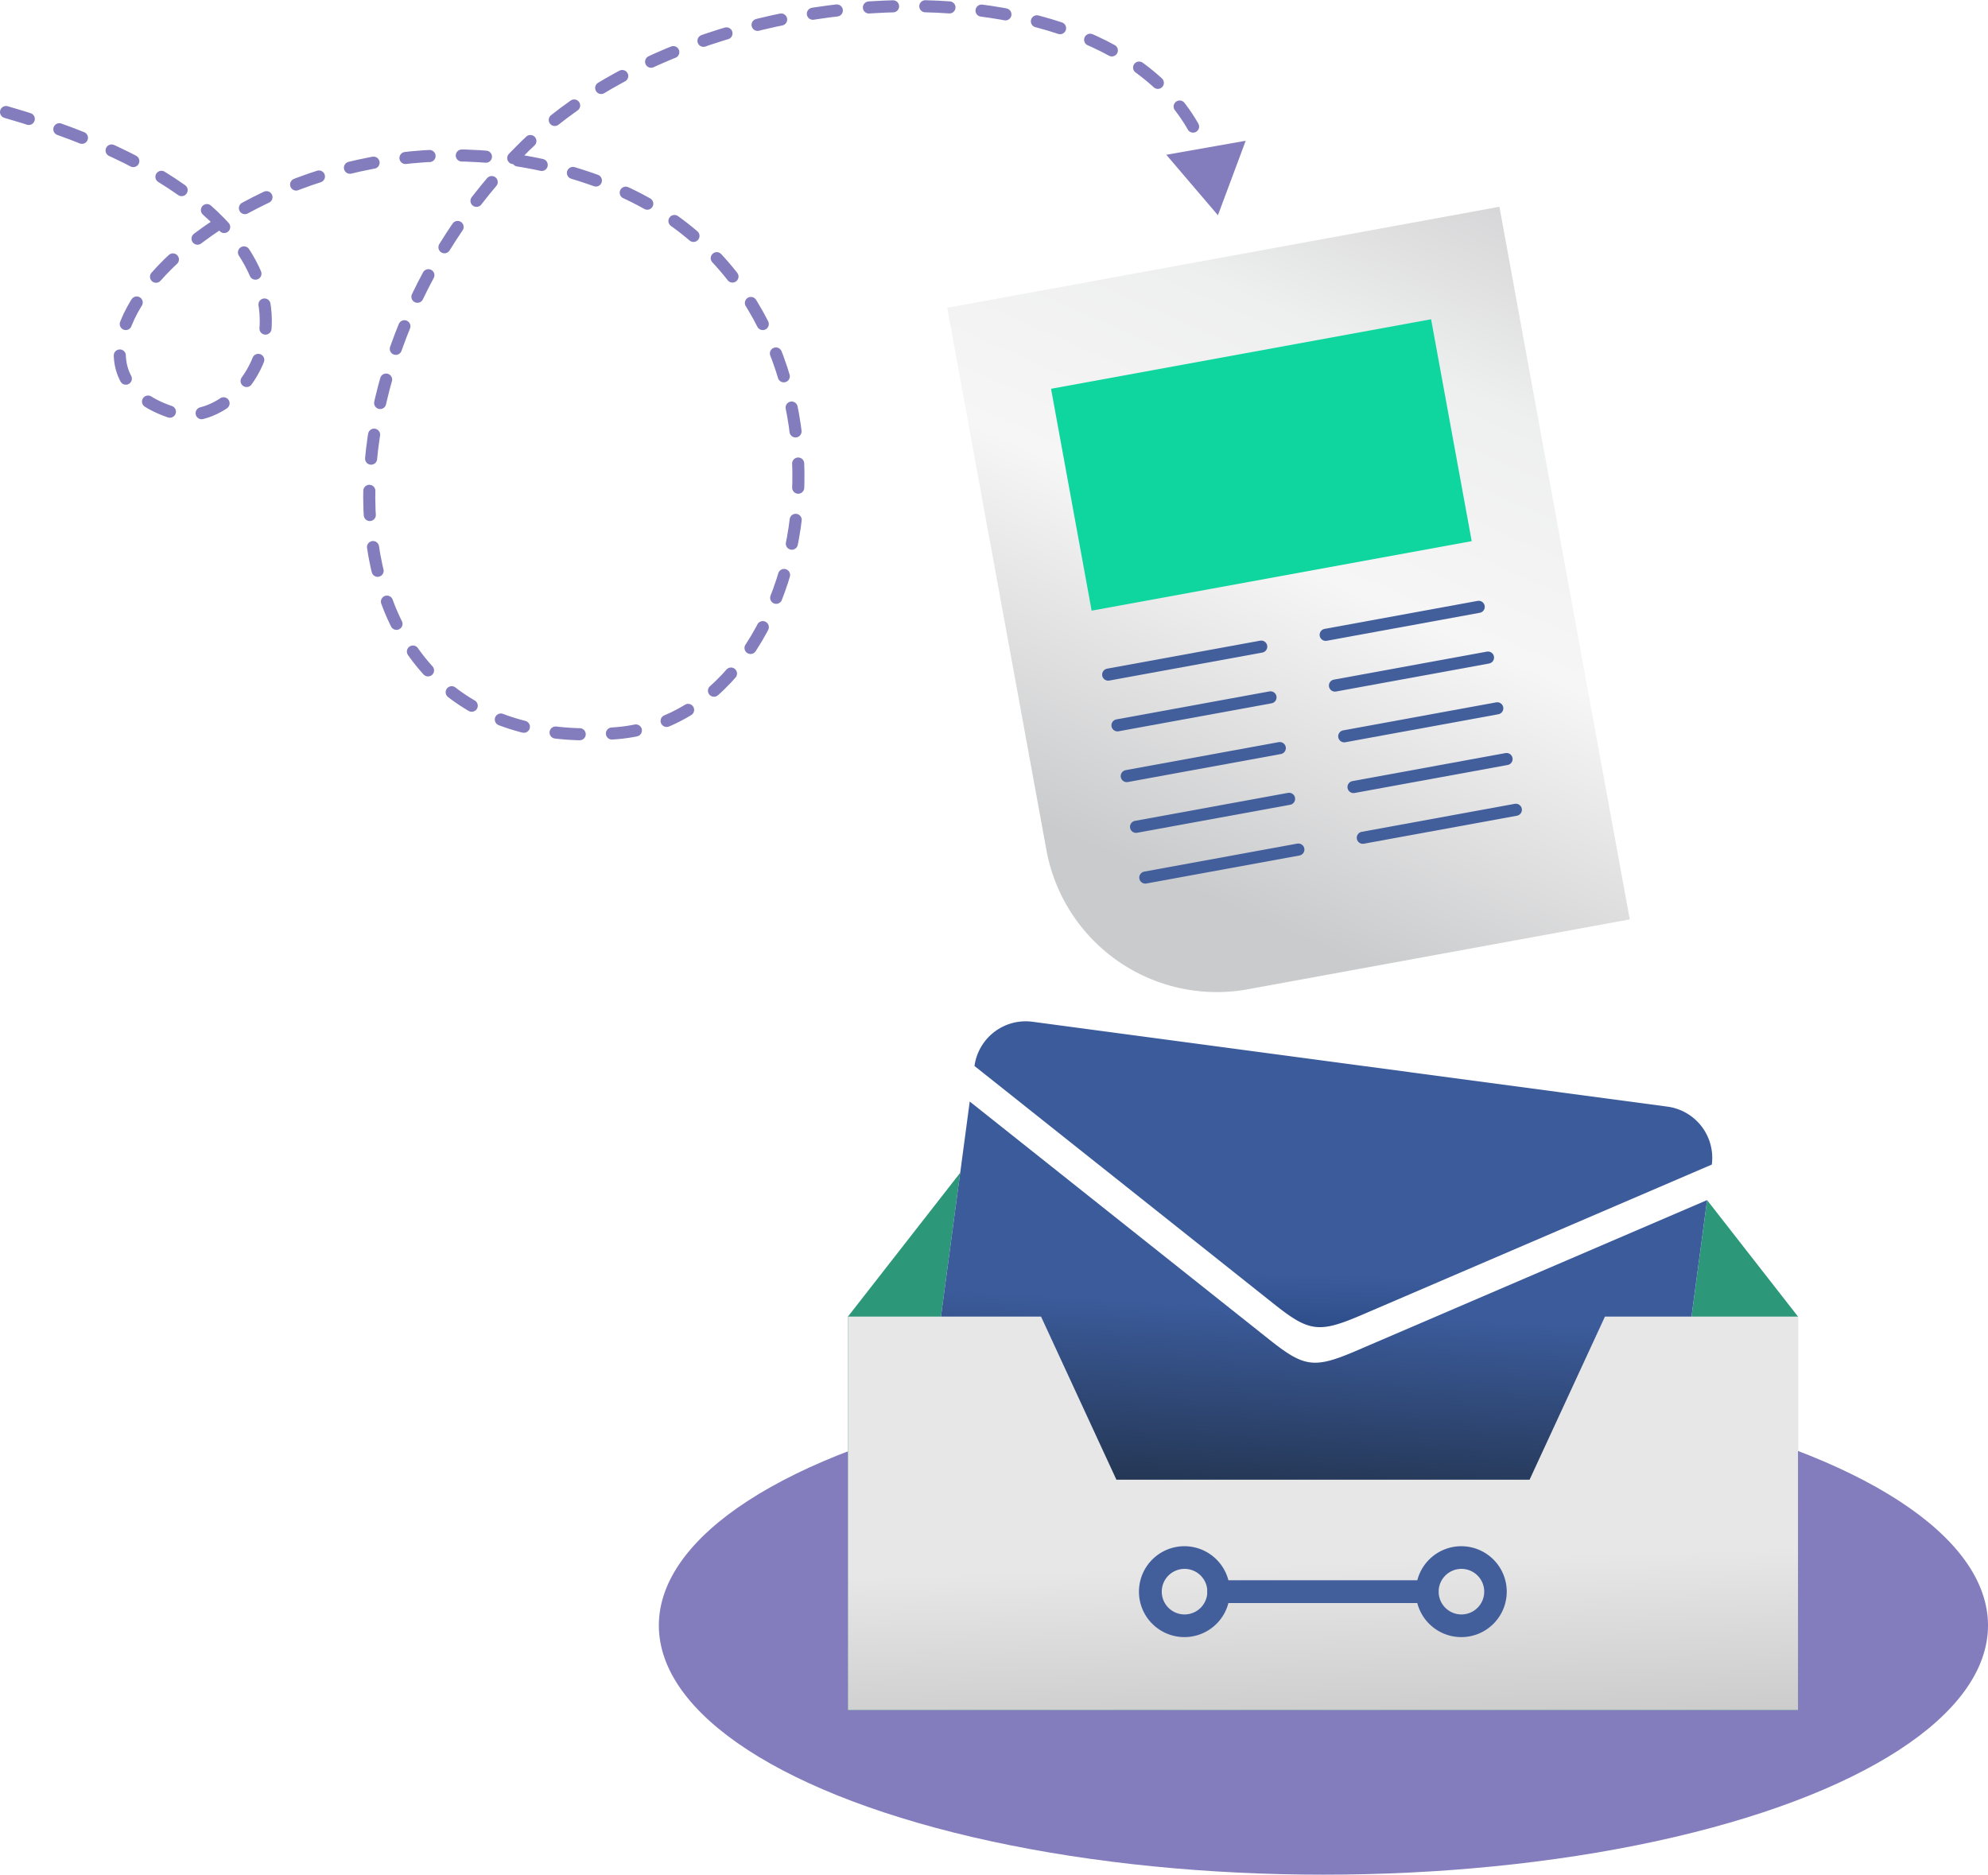 <svg xmlns="http://www.w3.org/2000/svg" xmlns:xlink="http://www.w3.org/1999/xlink" width="493.257" height="465.158" viewBox="0 0 493.257 465.158">
  <defs>
    <linearGradient id="linear-gradient" x1="0.502" y1="0.431" x2="0.467" y2="0.811" gradientUnits="objectBoundingBox">
      <stop offset="0" stop-color="#3b5b9b"/>
      <stop offset="1" stop-color="#243653"/>
    </linearGradient>
    <linearGradient id="linear-gradient-2" x1="0.468" y1="0.809" x2="0.432" y2="1.384" gradientUnits="objectBoundingBox">
      <stop offset="0" stop-color="#3b5b9b"/>
      <stop offset="1" stop-color="#0d2e62"/>
    </linearGradient>
    <linearGradient id="linear-gradient-3" x1="0.509" y1="0.623" x2="0.567" y2="1.391" gradientUnits="objectBoundingBox">
      <stop offset="0" stop-color="#e8e7e7"/>
      <stop offset="1" stop-color="#b3b4b4"/>
    </linearGradient>
    <linearGradient id="linear-gradient-4" x1="0.731" y1="-0.087" x2="0.365" y2="0.871" gradientUnits="objectBoundingBox">
      <stop offset="0" stop-color="#d1d0d2"/>
      <stop offset="0.288" stop-color="#eeefef"/>
      <stop offset="0.572" stop-color="#f7f6f7"/>
      <stop offset="1" stop-color="#cacbcc"/>
    </linearGradient>
  </defs>
  <g id="Grupo_293" data-name="Grupo 293" transform="translate(-114.5 -3580.497)">
    <g id="Grupo_292" data-name="Grupo 292" transform="translate(-4.79 -34)">
      <ellipse id="Elipse_19" data-name="Elipse 19" cx="164.893" cy="61.843" rx="164.893" ry="61.843" transform="translate(282.762 3955.969)" fill="#837dbd"/>
      <g id="Grupo_290" data-name="Grupo 290" transform="translate(120.79 3616)">
        <path id="Trazado_491" data-name="Trazado 491" d="M216.552,452.992,244.4,417.315l-7.69,57.532a12.826,12.826,0,0,0,10.978,14.369l157.6,21.069a12.827,12.827,0,0,0,14.369-10.98L429.713,424.1l22.554,28.893V550.61H216.552Z" transform="translate(-7.655 -127.824)" fill="#2c9879" fill-rule="evenodd"/>
        <g id="Grupo_287" data-name="Grupo 287" transform="translate(227.724 251.906)">
          <path id="Trazado_492" data-name="Trazado 492" d="M237.424,408.407l-11.27,84.311a12.824,12.824,0,0,0,10.978,14.369l157.6,21.069a12.824,12.824,0,0,0,14.367-10.98l11.272-84.311-86.9,37.329c-10.7,4.6-13.065,4.159-21.849-2.823Z" transform="translate(-226.041 -388.497)" fill-rule="evenodd" fill="url(#linear-gradient)"/>
          <path id="Trazado_493" data-name="Trazado 493" d="M404.341,419.554l-157.6-21.069a12.826,12.826,0,0,0-14.367,10.98l74.194,58.966c8.784,6.98,11.151,7.417,21.849,2.821l86.9-37.329A12.823,12.823,0,0,0,404.341,419.554Z" transform="translate(-219.81 -398.372)" fill-rule="evenodd" fill="url(#linear-gradient-2)"/>
        </g>
        <path id="Trazado_494" data-name="Trazado 494" d="M216.552,435.3h47.9l18.7,40.476h102.52l18.7-40.476h47.9v97.619H216.552Z" transform="translate(-7.655 -110.128)" fill-rule="evenodd" fill="url(#linear-gradient-3)"/>
        <g id="Grupo_288" data-name="Grupo 288" transform="translate(281.097 382.126)">
          <path id="Trazado_495" data-name="Trazado 495" d="M298.874,480.963a5.653,5.653,0,1,1,4-1.657,5.635,5.635,0,0,1-4,1.657Zm-7.99,2.335a11.276,11.276,0,1,0-3.317-7.988A11.233,11.233,0,0,0,290.883,483.3Z" transform="translate(-218.866 -464.003)" fill="#425f9c" fill-rule="evenodd"/>
          <path id="Trazado_496" data-name="Trazado 496" d="M316.845,473.931c1.125,0,2.038-1.268,2.038-2.827s-.913-2.825-2.038-2.825H263.528c-1.125,0-2.04,1.266-2.04,2.825s.915,2.827,2.04,2.827Z" transform="translate(-244.53 -459.796)" fill="#425f9c" fill-rule="evenodd"/>
          <path id="Trazado_497" data-name="Trazado 497" d="M264.249,480.963a5.653,5.653,0,1,1,4-1.657,5.632,5.632,0,0,1-4,1.657Zm-7.99,2.335a11.276,11.276,0,1,0-3.318-7.988A11.233,11.233,0,0,0,256.259,483.3Z" transform="translate(-252.941 -464.003)" fill="#425f9c" fill-rule="evenodd"/>
        </g>
        <g id="Grupo_289" data-name="Grupo 289" transform="translate(233.516 49.803)">
          <path id="Trazado_498" data-name="Trazado 498" d="M228.96,321.575l137.012-25.063,32.347,176.827L303.466,490.69A42.981,42.981,0,0,1,253.6,456.244Z" transform="translate(-228.96 -296.512)" fill-rule="evenodd" fill="url(#linear-gradient-4)"/>
          <rect id="Rectángulo_206" data-name="Rectángulo 206" width="95.833" height="55.952" transform="matrix(0.984, -0.18, 0.18, 0.984, 25.764, 45.161)" fill="#0fd69e"/>
          <g id="Grupo_291" data-name="Grupo 291" transform="translate(39.944 99.267)">
            <line id="Línea_177" data-name="Línea 177" y1="6.946" x2="37.974" transform="translate(0 9.872)" fill="none" stroke="#425f9c" stroke-linecap="round" stroke-miterlimit="22.926" stroke-width="3"/>
            <line id="Línea_178" data-name="Línea 178" y1="6.947" x2="37.973" transform="translate(53.962)" fill="none" stroke="#425f9c" stroke-linecap="round" stroke-miterlimit="22.926" stroke-width="3"/>
            <line id="Línea_179" data-name="Línea 179" y1="6.946" x2="37.973" transform="translate(2.303 22.46)" fill="none" stroke="#425f9c" stroke-linecap="round" stroke-miterlimit="22.926" stroke-width="3"/>
            <line id="Línea_180" data-name="Línea 180" y1="6.947" x2="37.973" transform="translate(56.265 12.589)" fill="none" stroke="#425f9c" stroke-linecap="round" stroke-miterlimit="22.926" stroke-width="3"/>
            <line id="Línea_181" data-name="Línea 181" y1="6.946" x2="37.974" transform="translate(4.606 35.049)" fill="none" stroke="#425f9c" stroke-linecap="round" stroke-miterlimit="22.926" stroke-width="3"/>
            <line id="Línea_182" data-name="Línea 182" y1="6.946" x2="37.973" transform="translate(58.568 25.178)" fill="none" stroke="#425f9c" stroke-linecap="round" stroke-miterlimit="22.926" stroke-width="3"/>
            <line id="Línea_183" data-name="Línea 183" y1="6.946" x2="37.973" transform="translate(6.909 47.638)" fill="none" stroke="#425f9c" stroke-linecap="round" stroke-miterlimit="22.926" stroke-width="3"/>
            <line id="Línea_184" data-name="Línea 184" y1="6.947" x2="37.973" transform="translate(60.871 37.766)" fill="none" stroke="#425f9c" stroke-linecap="round" stroke-miterlimit="22.926" stroke-width="3"/>
            <line id="Línea_185" data-name="Línea 185" y1="6.946" x2="37.974" transform="translate(9.212 60.226)" fill="none" stroke="#425f9c" stroke-linecap="round" stroke-miterlimit="22.926" stroke-width="3"/>
            <line id="Línea_186" data-name="Línea 186" y1="6.946" x2="37.974" transform="translate(63.173 50.355)" fill="none" stroke="#425f9c" stroke-linecap="round" stroke-miterlimit="22.926" stroke-width="3"/>
          </g>
        </g>
        <path id="Trazado_499" data-name="Trazado 499" stroke="#837dbd" d="M428.022,314.4c-10.9-56.52-122.751-55.29-170.67-8.141C201.3,361.409,204.185,458.407,280.4,451.809c52.946-4.583,67.1-108.228-1.957-135.815C201,285.055,125.733,358.478,170.118,372.317c21.034,6.558,53.979-47.089-41.439-74.609" fill="none" transform="translate(-128.679 -271.411)" stroke-linecap="round" stroke-miterlimit="22.926" stroke-width="3" stroke-dasharray="5.999 8" fill-rule="evenodd"/>
      </g>
    </g>
    <path id="Polígono_1" data-name="Polígono 1" d="M10,0,20,17H0Z" transform="matrix(-0.985, 0.174, -0.174, -0.985, 426.539, 3632.165)" fill="#837dbd"/>
  </g>
</svg>
